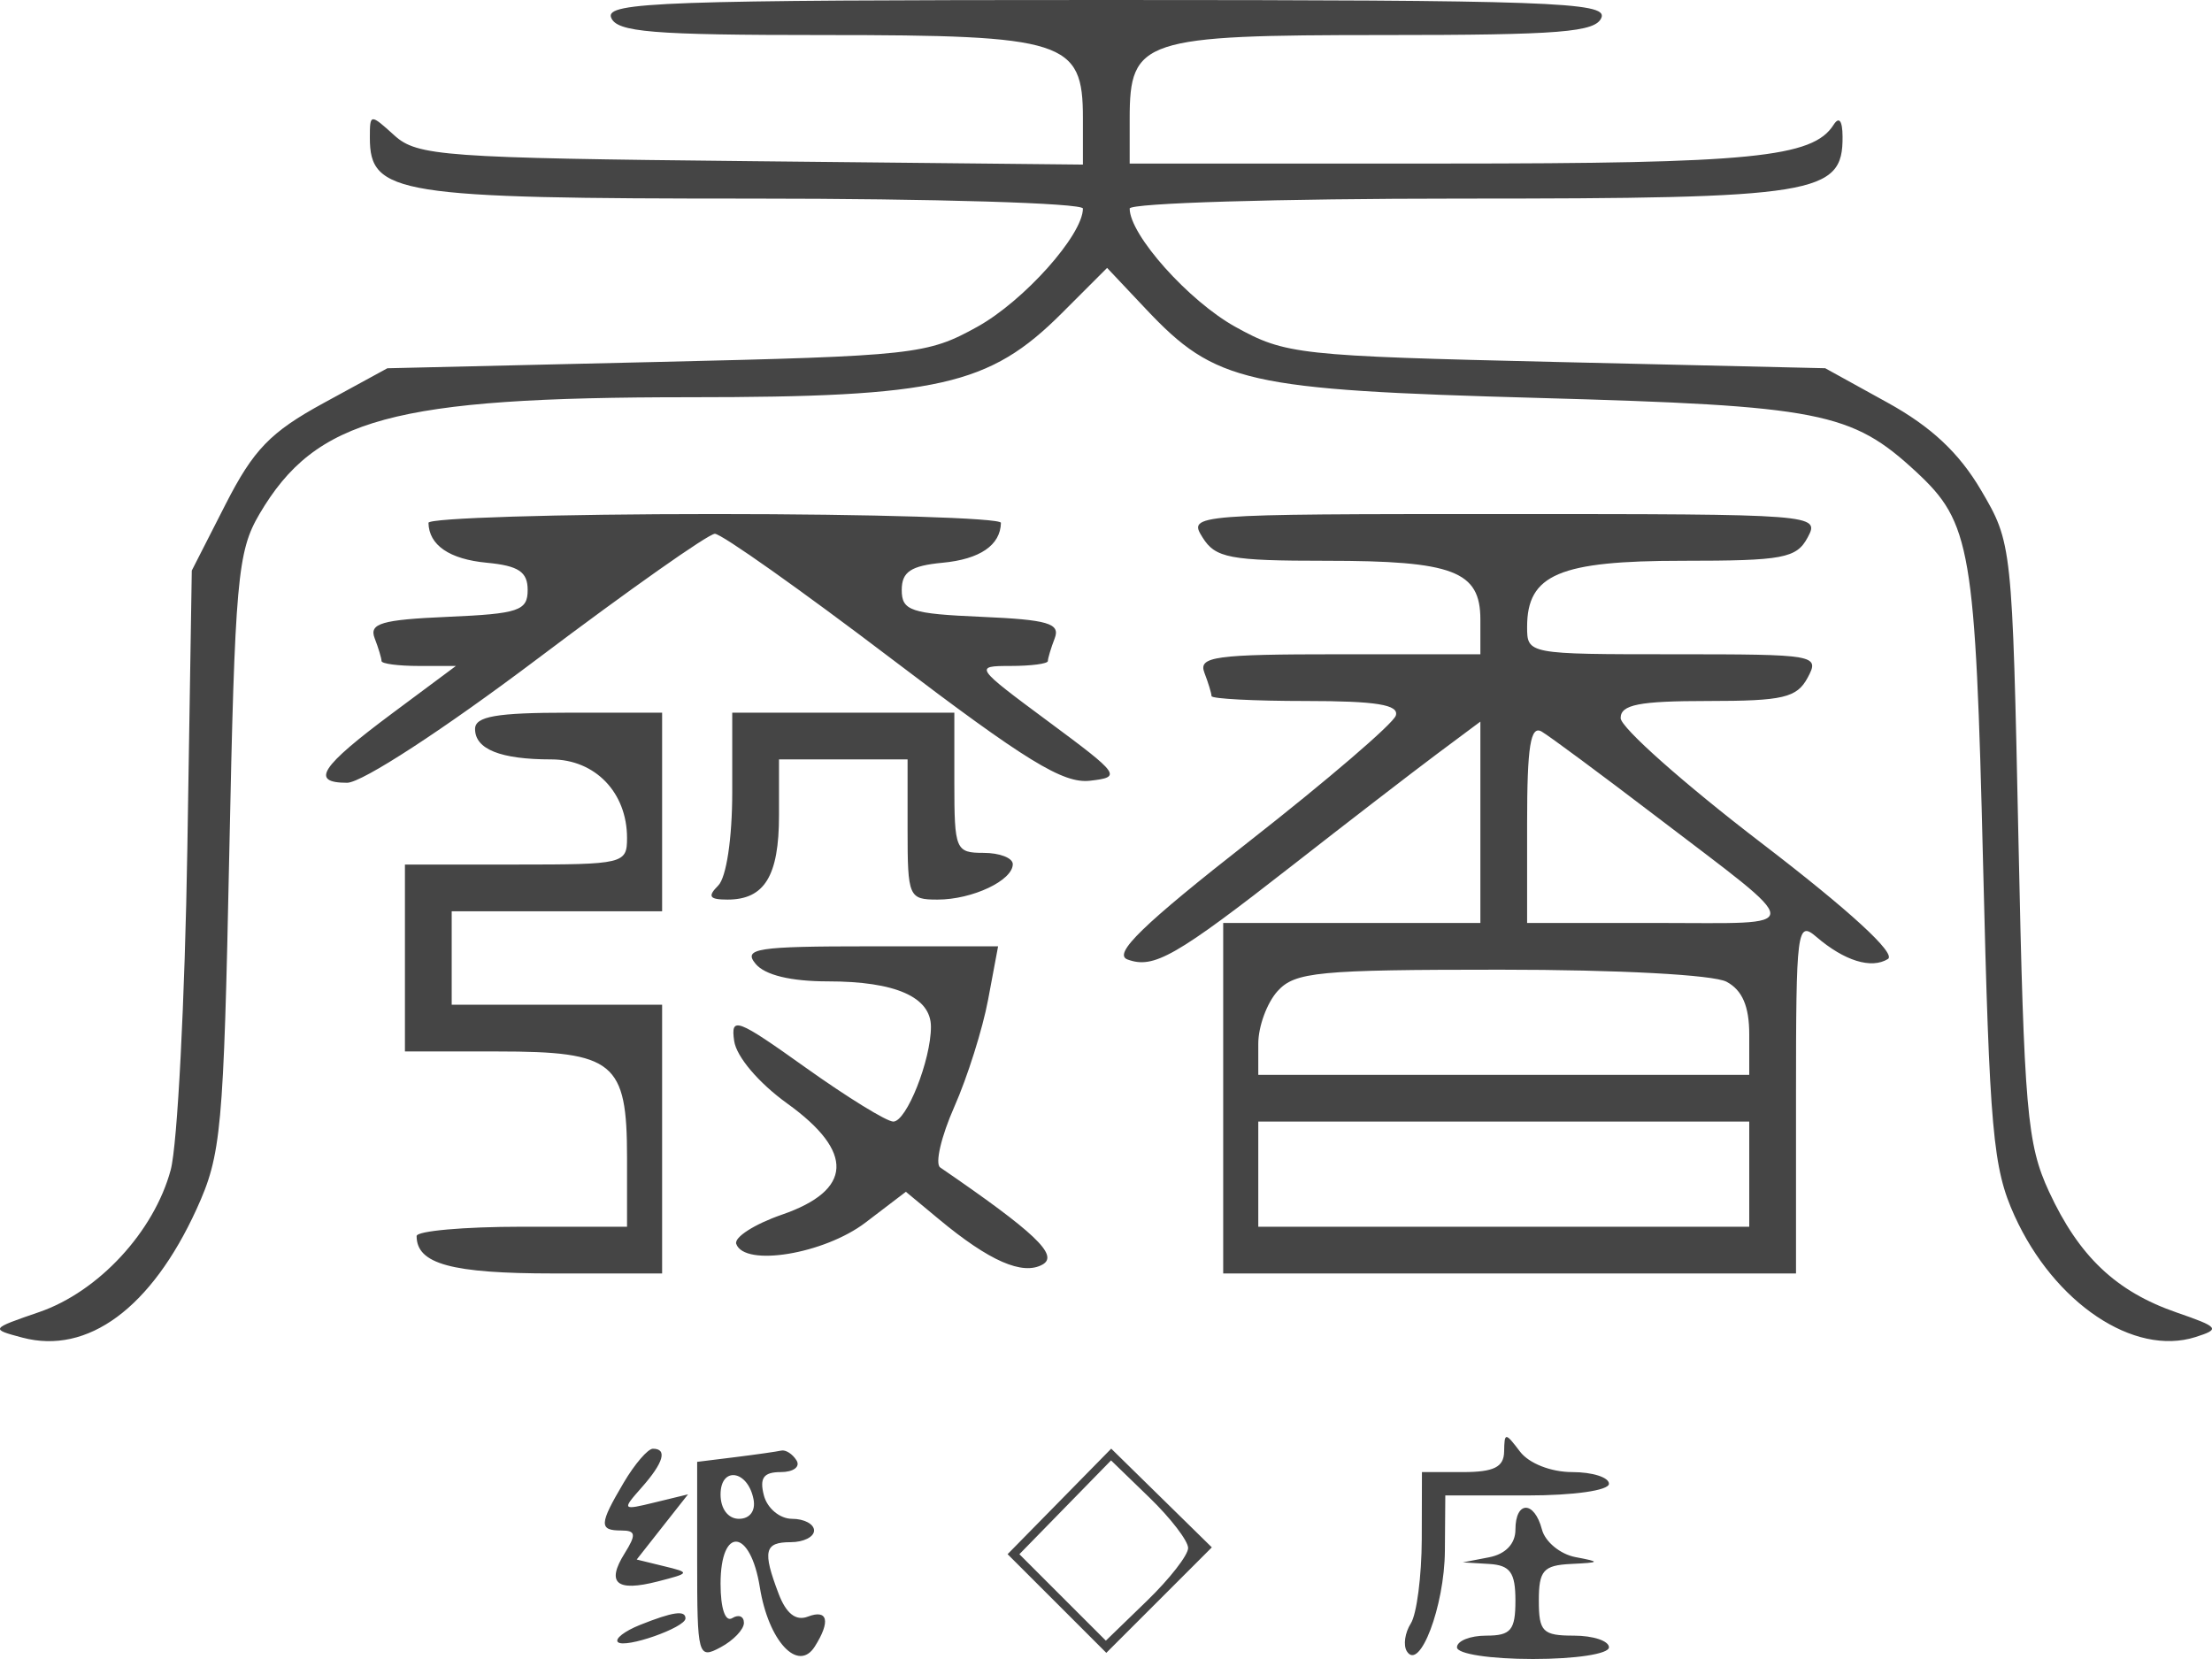 <svg width="64" height="48" viewBox="0 0 64 48" fill="none" xmlns="http://www.w3.org/2000/svg">
<path fill-rule="evenodd" clip-rule="evenodd" d="M17.681 0.507C17.844 0.931 18.852 1.014 23.852 1.014C30.823 1.014 31.332 1.178 31.332 3.414V4.762L21.728 4.663C12.838 4.571 12.071 4.515 11.412 3.919C10.711 3.284 10.701 3.285 10.701 3.985C10.701 5.621 11.487 5.746 21.768 5.746C27.028 5.746 31.332 5.876 31.332 6.034C31.332 6.797 29.625 8.708 28.275 9.456C26.826 10.259 26.461 10.299 18.987 10.473L11.208 10.655L9.356 11.665C7.825 12.501 7.334 13.008 6.526 14.592L5.549 16.508L5.421 24.522C5.35 28.929 5.134 33.127 4.939 33.849C4.458 35.636 2.85 37.373 1.132 37.963C-0.282 38.449 -0.285 38.453 0.646 38.701C2.538 39.204 4.381 37.844 5.688 34.982C6.405 33.409 6.469 32.716 6.634 24.676C6.797 16.773 6.869 15.958 7.506 14.874C9.137 12.1 11.371 11.493 19.958 11.493C27.136 11.493 28.624 11.157 30.716 9.067L32.032 7.751L33.157 8.944C35.175 11.083 36.044 11.279 44.523 11.514C52.667 11.741 53.568 11.917 55.437 13.648C57.027 15.12 57.155 15.873 57.377 25.014C57.565 32.742 57.659 33.793 58.287 35.177C59.436 37.705 61.742 39.251 63.523 38.685C64.249 38.454 64.208 38.4 62.97 37.972C61.223 37.367 60.151 36.35 59.285 34.479C58.648 33.103 58.564 32.132 58.401 24.338C58.221 15.75 58.217 15.713 57.316 14.18C56.68 13.1 55.875 12.346 54.61 11.648L52.809 10.654L45.03 10.473C37.557 10.299 37.192 10.259 35.742 9.456C34.393 8.708 32.685 6.797 32.685 6.034C32.685 5.876 36.989 5.746 42.249 5.746C52.567 5.746 53.323 5.624 53.311 3.953C53.308 3.488 53.211 3.361 53.05 3.613C52.45 4.557 50.684 4.732 41.795 4.732H32.685V3.433C32.685 1.138 33.061 1.014 40.032 1.014C45.15 1.014 46.173 0.932 46.336 0.507C46.507 0.061 44.778 0 32.009 0C19.239 0 17.51 0.061 17.681 0.507ZM12.397 15.127C12.41 15.774 13.004 16.18 14.086 16.282C15.004 16.369 15.267 16.545 15.267 17.07C15.267 17.671 15.008 17.758 12.954 17.847C11.038 17.93 10.675 18.037 10.84 18.466C10.95 18.751 11.039 19.049 11.039 19.126C11.039 19.204 11.523 19.268 12.115 19.268H13.191L11.354 20.635C9.267 22.189 8.968 22.648 10.043 22.648C10.472 22.648 12.835 21.108 15.567 19.049C18.192 17.07 20.494 15.447 20.683 15.444C20.87 15.44 23.175 17.071 25.803 19.068C29.684 22.018 30.761 22.679 31.538 22.589C32.459 22.483 32.413 22.418 30.328 20.873C28.199 19.296 28.18 19.268 29.239 19.268C29.833 19.268 30.318 19.204 30.318 19.126C30.318 19.049 30.407 18.751 30.517 18.466C30.681 18.037 30.319 17.93 28.403 17.847C26.349 17.758 26.09 17.671 26.09 17.07C26.09 16.545 26.353 16.369 27.271 16.282C28.353 16.18 28.947 15.774 28.96 15.127C28.962 14.988 25.236 14.873 20.678 14.873C16.121 14.873 12.395 14.988 12.397 15.127ZM34.793 15.549C35.166 16.147 35.582 16.225 38.369 16.225C42.055 16.225 42.832 16.522 42.832 17.927V18.93H38.737C35.142 18.93 34.667 18.995 34.847 19.464C34.96 19.758 35.053 20.063 35.053 20.14C35.053 20.218 36.283 20.282 37.786 20.282C39.82 20.282 40.486 20.39 40.385 20.704C40.311 20.937 38.405 22.572 36.15 24.338C33.062 26.756 32.191 27.601 32.621 27.76C33.38 28.041 34.007 27.683 37.413 25.023C38.998 23.784 40.866 22.345 41.563 21.824L42.832 20.878V23.791V26.704H39.111H35.391V31.775V36.845H43.677H51.964V31.722C51.964 26.875 51.995 26.627 52.555 27.108C53.363 27.801 54.144 28.043 54.623 27.747C54.874 27.592 53.514 26.344 50.956 24.385C48.72 22.673 46.89 21.048 46.89 20.776C46.89 20.387 47.424 20.282 49.415 20.282C51.593 20.282 51.989 20.189 52.302 19.606C52.655 18.946 52.559 18.93 48.424 18.93C44.202 18.93 44.184 18.926 44.184 18.137C44.184 16.621 45.116 16.225 48.681 16.225C51.593 16.225 51.978 16.154 52.302 15.549C52.66 14.881 52.559 14.873 43.517 14.873C34.455 14.873 34.374 14.88 34.793 15.549ZM13.745 21.091C13.745 21.678 14.48 21.972 15.952 21.972C17.219 21.972 18.142 22.93 18.142 24.244C18.142 24.991 18.047 25.014 14.929 25.014H11.716V27.718V30.422H14.397C17.772 30.422 18.142 30.725 18.142 33.489V35.493H15.098C13.424 35.493 12.054 35.615 12.054 35.763C12.054 36.57 13.06 36.845 16.011 36.845H19.157V32.958V29.07H16.113H13.069V27.718V26.366H16.113H19.157V23.493V20.62H16.451C14.364 20.62 13.745 20.727 13.745 21.091ZM21.186 22.918C21.186 24.256 21.016 25.387 20.78 25.622C20.464 25.938 20.524 26.028 21.05 26.028C22.12 26.028 22.539 25.343 22.539 23.594V21.972H24.399H26.259V24C26.259 25.952 26.292 26.028 27.127 26.028C28.132 26.028 29.303 25.476 29.303 25.002C29.303 24.823 28.922 24.676 28.457 24.676C27.649 24.676 27.612 24.586 27.612 22.648V20.62H24.399H21.186V22.918ZM47.905 23.611C52.316 26.978 52.31 26.704 47.977 26.704H44.184V23.811C44.184 21.588 44.283 20.976 44.607 21.168C44.84 21.305 46.324 22.405 47.905 23.611ZM21.862 27.887C22.132 28.213 22.882 28.394 23.955 28.394C25.908 28.394 26.935 28.847 26.935 29.708C26.935 30.672 26.229 32.451 25.846 32.451C25.655 32.451 24.516 31.749 23.314 30.892C21.31 29.463 21.138 29.399 21.242 30.119C21.308 30.576 21.952 31.334 22.782 31.931C24.727 33.331 24.672 34.437 22.62 35.145C21.828 35.419 21.235 35.8 21.302 35.99C21.54 36.664 23.849 36.282 25.042 35.372L26.21 34.482L27.165 35.275C28.624 36.488 29.587 36.909 30.164 36.587C30.642 36.319 29.947 35.659 27.203 33.778C27.047 33.672 27.231 32.883 27.61 32.026C27.99 31.168 28.43 29.772 28.589 28.923L28.878 27.38H25.159C21.893 27.38 21.492 27.442 21.862 27.887ZM49.956 28.406C50.41 28.649 50.611 29.115 50.611 29.927V31.099H43.508H36.406V30.196C36.406 29.699 36.657 29.015 36.965 28.675C37.467 28.121 38.138 28.056 43.414 28.056C46.826 28.056 49.577 28.203 49.956 28.406ZM50.611 33.972V35.493H43.508H36.406V33.972V32.451H43.508H50.611V33.972ZM43.519 42C43.511 42.449 43.222 42.592 42.324 42.592H41.141L41.136 44.535C41.132 45.604 40.99 46.7 40.82 46.97C40.648 47.24 40.596 47.602 40.704 47.776C41.073 48.373 41.793 46.476 41.805 44.873L41.817 43.268H44.184C45.537 43.268 46.552 43.123 46.552 42.93C46.552 42.744 46.074 42.592 45.49 42.592C44.876 42.592 44.239 42.342 43.979 42C43.551 41.437 43.529 41.437 43.519 42ZM18.046 42.897C17.335 44.1 17.325 44.282 17.975 44.282C18.397 44.282 18.414 44.397 18.073 44.943C17.533 45.806 17.836 46.063 19.032 45.756C19.971 45.515 19.977 45.5 19.212 45.315L18.422 45.122L19.164 44.179L19.907 43.236L18.94 43.471C17.998 43.701 17.988 43.69 18.565 43.038C19.2 42.32 19.317 41.916 18.891 41.916C18.745 41.916 18.365 42.357 18.046 42.897ZM21.27 42.16L20.171 42.296V45.16C20.171 47.919 20.196 48.011 20.848 47.662C21.22 47.463 21.524 47.145 21.524 46.954C21.524 46.764 21.372 46.702 21.186 46.817C20.985 46.941 20.848 46.539 20.848 45.823C20.848 44.142 21.712 44.221 21.985 45.928C22.234 47.481 23.09 48.404 23.574 47.64C24.036 46.91 23.953 46.552 23.373 46.774C23.027 46.907 22.747 46.687 22.528 46.112C22.057 44.874 22.116 44.62 22.877 44.62C23.249 44.62 23.553 44.468 23.553 44.282C23.553 44.096 23.267 43.944 22.916 43.944C22.564 43.944 22.2 43.642 22.102 43.268C21.97 42.761 22.092 42.592 22.59 42.592C22.956 42.592 23.161 42.439 23.046 42.254C22.931 42.068 22.732 41.94 22.603 41.97C22.475 41.999 21.875 42.085 21.27 42.16ZM30.652 43.441L29.153 44.967L30.581 46.394L32.009 47.822L33.536 46.296L35.062 44.77L33.607 43.342L32.151 41.914L30.652 43.441ZM34.376 44.789C34.376 44.995 33.841 45.682 33.186 46.316L31.996 47.469L30.745 46.219L29.494 44.968L30.82 43.611L32.146 42.254L33.261 43.334C33.874 43.928 34.376 44.583 34.376 44.789ZM21.802 43.38C21.867 43.714 21.695 43.944 21.38 43.944C21.066 43.944 20.848 43.655 20.848 43.24C20.848 42.416 21.638 42.532 21.802 43.38ZM43.846 44.258C43.846 44.666 43.561 44.965 43.085 45.057L42.324 45.204L43.085 45.25C43.695 45.287 43.846 45.497 43.846 46.31C43.846 47.166 43.715 47.324 43.001 47.324C42.536 47.324 42.155 47.476 42.155 47.662C42.155 47.853 43.113 48 44.354 48C45.594 48 46.552 47.853 46.552 47.662C46.552 47.476 46.095 47.324 45.537 47.324C44.635 47.324 44.523 47.211 44.523 46.31C44.523 45.44 44.655 45.289 45.453 45.25C46.307 45.208 46.317 45.191 45.583 45.052C45.143 44.969 44.706 44.609 44.613 44.253C44.393 43.412 43.846 43.415 43.846 44.258ZM18.515 47.015C18.07 47.193 17.783 47.416 17.877 47.51C18.074 47.707 19.833 47.092 19.833 46.825C19.833 46.581 19.468 46.634 18.515 47.015Z" fill="#454545"/>
</svg>
